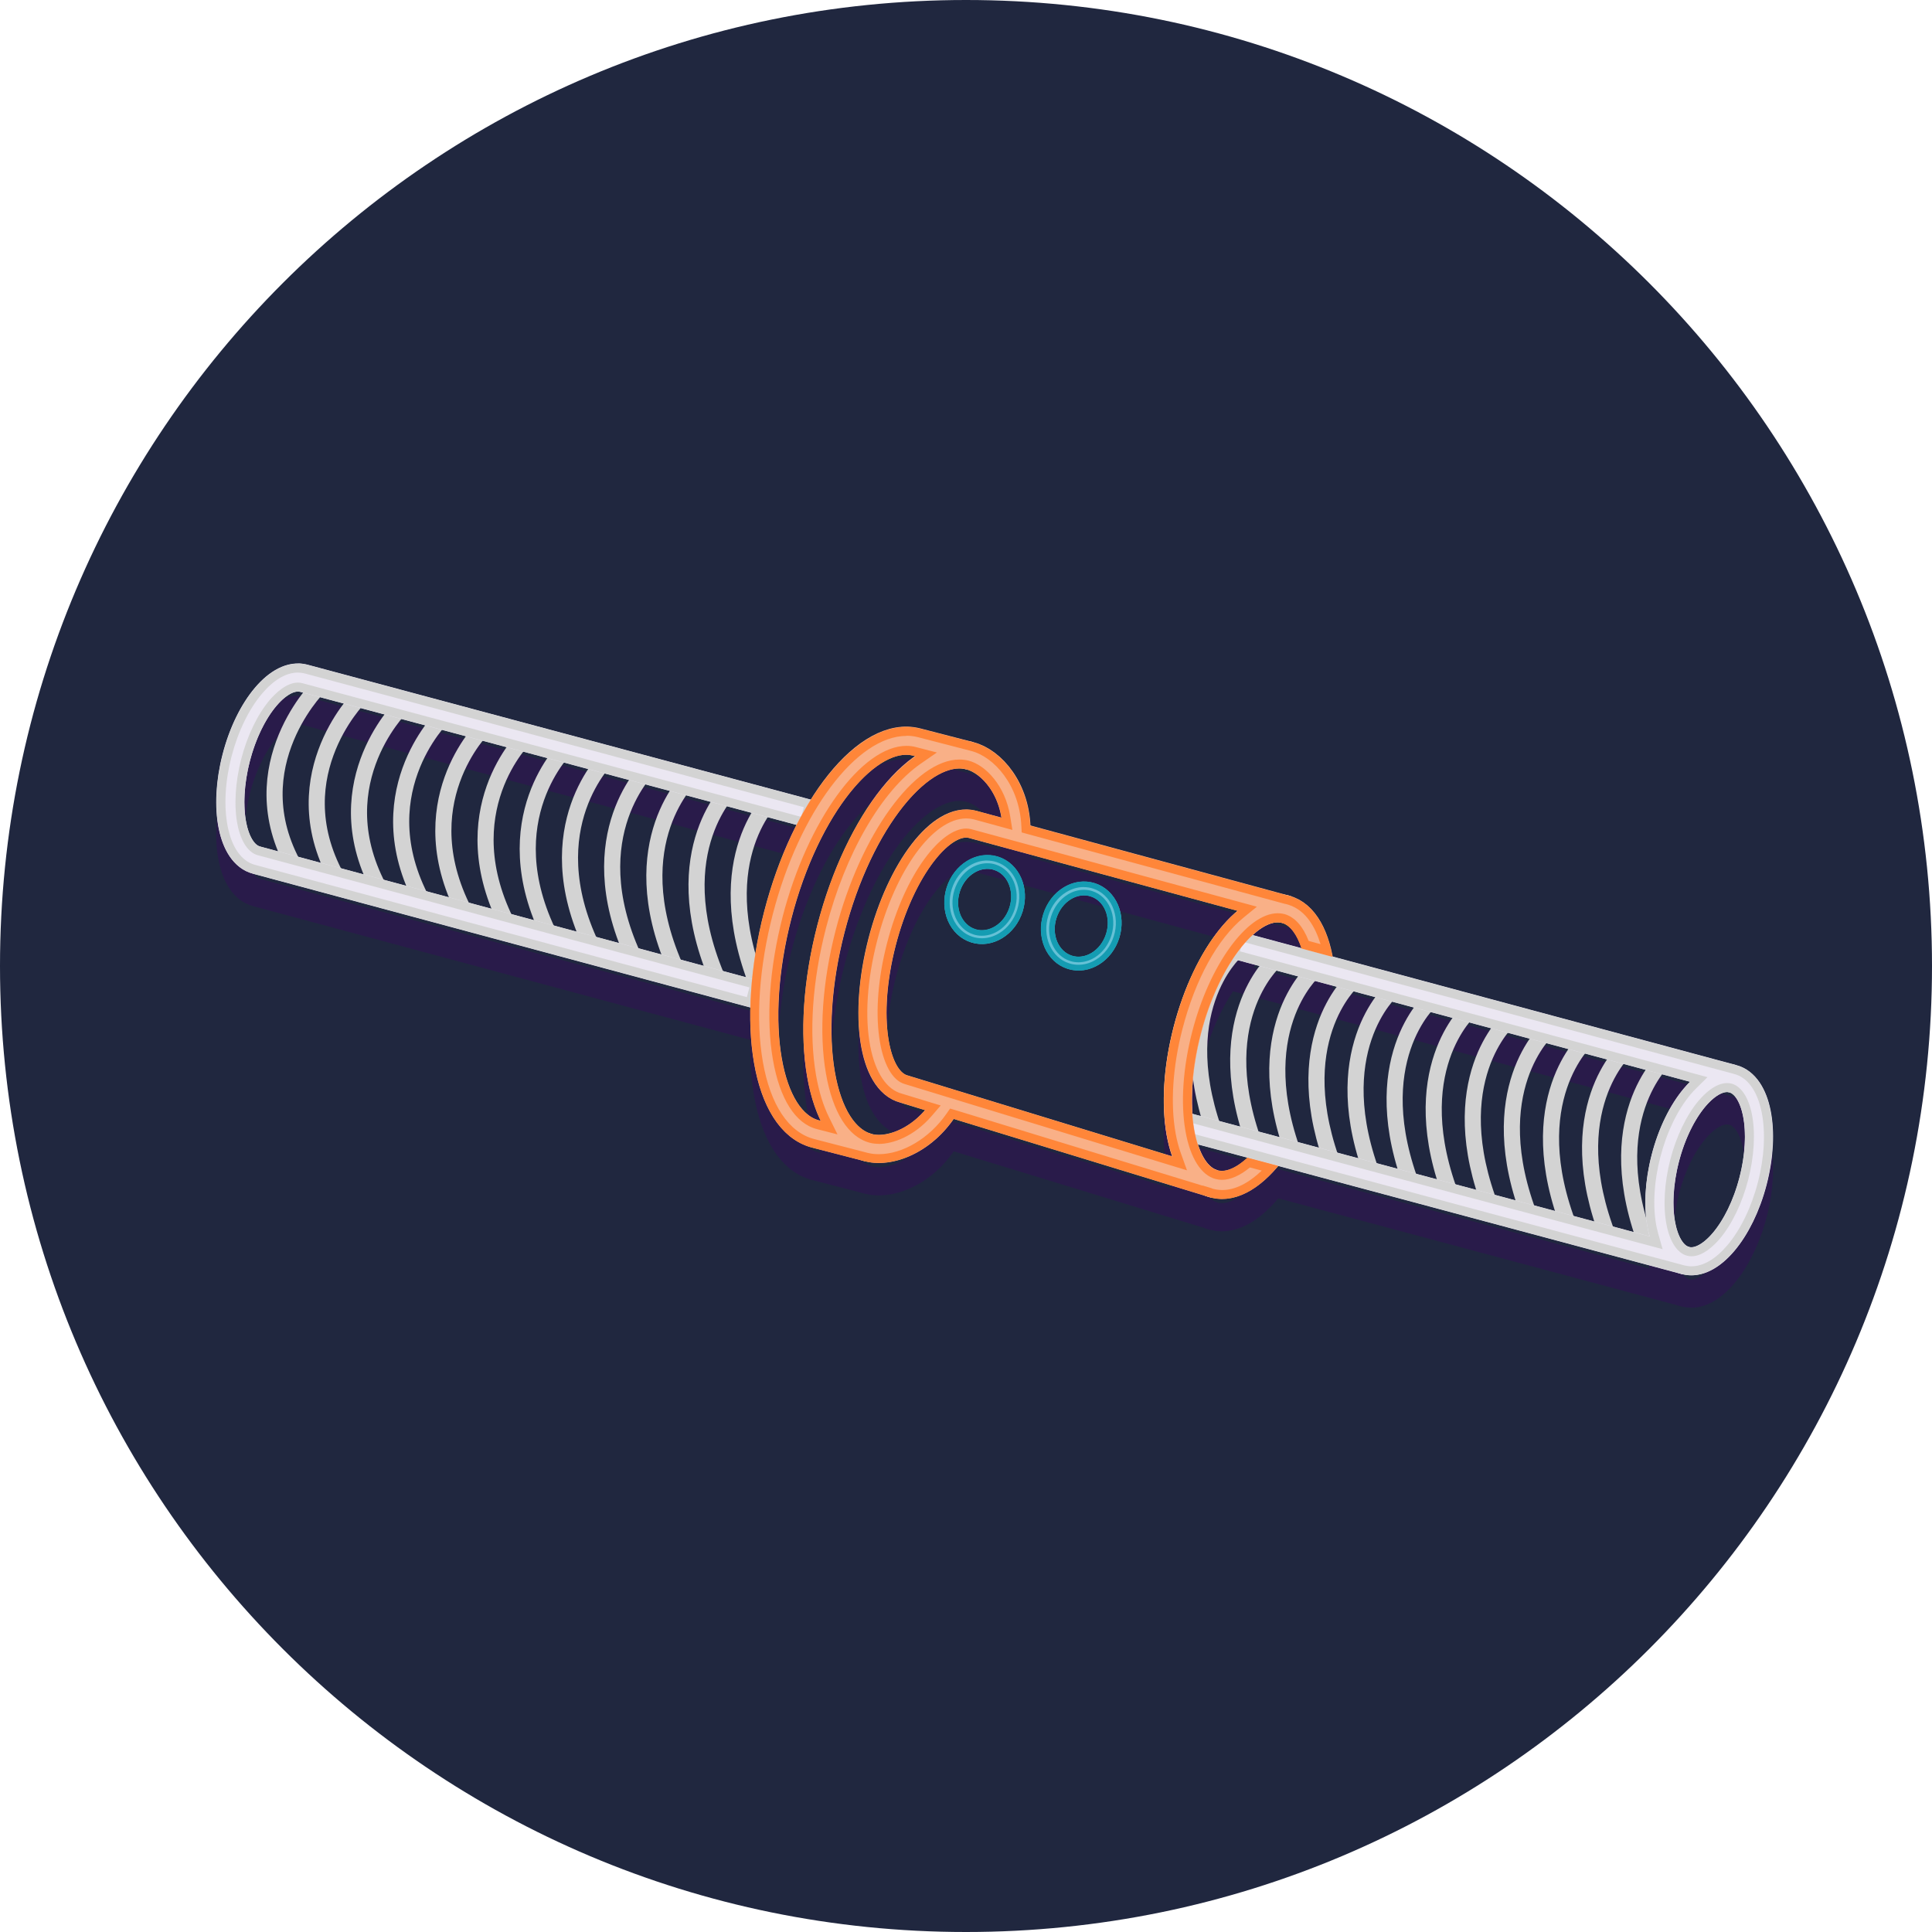 <svg width="240" height="240" viewBox="0 0 240 240" fill="none" xmlns="http://www.w3.org/2000/svg">
<path d="M120 240C186.274 240 240 186.274 240 120C240 53.726 186.274 0 120 0C53.726 0 0 53.726 0 120C0 186.274 53.726 240 120 240Z" fill="#20273F"/>
<path d="M158.224 146.754C155.872 149.97 153.189 151.698 150.847 151.095C146.556 149.99 145.048 141.447 147.49 132.02C149.922 122.593 155.38 115.849 159.671 116.965C162.023 117.578 163.541 120.412 164.023 124.412" stroke="#291B4A" stroke-width="3.5" stroke-miterlimit="10"/>
<path d="M209.4 160.613C206.395 159.839 205.259 154.151 206.867 147.91C208.475 141.668 212.224 137.246 215.239 138.02" stroke="#291B4A" stroke-width="3.5" stroke-miterlimit="10"/>
<path d="M93.983 127.578L32.003 110.905L31.872 110.864C28.867 110.09 27.732 104.402 29.34 98.161C30.948 91.92 34.696 87.498 37.712 88.271L37.832 88.302L100.747 105.166" stroke="#291B4A" stroke-width="3.5" stroke-miterlimit="10"/>
<path d="M146.365 143.719L209.179 160.553L209.4 160.613C212.405 161.387 216.154 156.965 217.772 150.724C219.39 144.482 218.254 138.804 215.239 138.02L214.907 137.93L153.129 121.317" stroke="#291B4A" stroke-width="3.5" stroke-miterlimit="10"/>
<path d="M120.495 97.91L113.892 96.201C107.822 94.633 100.083 104.261 96.616 117.699C93.149 131.136 95.239 143.317 101.309 144.885L107.913 146.593" stroke="#291B4A" stroke-width="3.5" stroke-miterlimit="10"/>
<path d="M117.953 140.503C115.4 145.457 110.716 147.317 107.912 146.593C101.842 145.025 99.742 132.854 103.219 119.407C106.696 105.96 114.435 96.332 120.495 97.91C123.149 98.593 126.274 102.05 126.274 107.246" stroke="#291B4A" stroke-width="3.5" stroke-miterlimit="10"/>
<path d="M150.596 151.015L112.767 139.447L112.314 139.307C108.455 138.312 107.229 130.141 109.571 121.055C111.912 111.97 116.948 105.427 120.807 106.422L121.209 106.533L159.993 117.055" stroke="#291B4A" stroke-width="3.5" stroke-miterlimit="10"/>
<path d="M150.847 151.095C146.556 149.99 145.048 141.447 147.49 132.02C149.922 122.593 155.38 115.849 159.671 116.965" stroke="#291B4A" stroke-width="3.5" stroke-miterlimit="10"/>
<path d="M138.221 116.27C139.009 113.783 137.902 111.214 135.749 110.532C133.595 109.849 131.21 111.312 130.422 113.799C129.634 116.286 130.742 118.855 132.895 119.538C135.049 120.22 137.433 118.757 138.221 116.27Z" stroke="#65C1D6" stroke-width="1.7" stroke-miterlimit="10"/>
<path d="M126.215 112.985C127.003 110.498 125.896 107.929 123.742 107.246C121.589 106.564 119.204 108.027 118.416 110.514C117.628 113.001 118.735 115.57 120.889 116.252C123.043 116.935 125.427 115.472 126.215 112.985Z" stroke="#65C1D6" stroke-width="1.7" stroke-miterlimit="10"/>
<path d="M39.46 85.447C39.46 85.447 28.928 96.091 37.41 109.055" stroke="#D3D3D3" stroke-width="2" stroke-miterlimit="10"/>
<path d="M44.616 86.663C44.616 86.663 34.274 97.025 42.566 110.271" stroke="#D3D3D3" stroke-width="2" stroke-miterlimit="10"/>
<path d="M49.782 87.889C49.782 87.889 39.631 97.97 47.732 111.498" stroke="#D3D3D3" stroke-width="2" stroke-miterlimit="10"/>
<path d="M54.938 89.106C54.938 89.106 44.978 98.905 52.887 112.714" stroke="#D3D3D3" stroke-width="2" stroke-miterlimit="10"/>
<path d="M60.093 90.332C60.093 90.332 50.325 99.849 58.043 113.94" stroke="#D3D3D3" stroke-width="2" stroke-miterlimit="10"/>
<path d="M65.249 91.548C65.249 91.548 55.681 100.784 63.199 115.156" stroke="#D3D3D3" stroke-width="2" stroke-miterlimit="10"/>
<path d="M70.405 92.774C70.405 92.774 61.028 101.729 68.355 116.382" stroke="#D3D3D3" stroke-width="2" stroke-miterlimit="10"/>
<path d="M75.571 93.99C75.571 93.99 66.385 102.663 73.52 117.598" stroke="#D3D3D3" stroke-width="2" stroke-miterlimit="10"/>
<path d="M80.727 95.216C80.727 95.216 71.732 103.608 78.676 118.824" stroke="#D3D3D3" stroke-width="2" stroke-miterlimit="10"/>
<path d="M85.882 96.432C85.882 96.432 77.088 104.533 83.832 120.04" stroke="#D3D3D3" stroke-width="2" stroke-miterlimit="10"/>
<path d="M91.038 97.658C91.038 97.658 82.435 105.477 88.988 121.266" stroke="#D3D3D3" stroke-width="2" stroke-miterlimit="10"/>
<path d="M96.194 98.874C96.194 98.874 87.782 106.412 94.144 122.482" stroke="#D3D3D3" stroke-width="2" stroke-miterlimit="10"/>
<path d="M153.42 118.241C153.42 118.241 144.988 125.759 151.319 141.849" stroke="#D3D3D3" stroke-width="2" stroke-miterlimit="10"/>
<path d="M158.274 119.447C158.274 119.447 149.842 126.965 156.174 143.055" stroke="#D3D3D3" stroke-width="2" stroke-miterlimit="10"/>
<path d="M163.128 120.653C163.128 120.653 154.696 128.171 161.028 144.261" stroke="#D3D3D3" stroke-width="2" stroke-miterlimit="10"/>
<path d="M167.993 121.859C167.993 121.859 159.561 129.377 165.892 145.467" stroke="#D3D3D3" stroke-width="2" stroke-miterlimit="10"/>
<path d="M172.847 123.065C172.847 123.065 164.415 130.583 170.747 146.673" stroke="#D3D3D3" stroke-width="2" stroke-miterlimit="10"/>
<path d="M177.701 124.271C177.701 124.271 169.269 131.789 175.601 147.879" stroke="#D3D3D3" stroke-width="2" stroke-miterlimit="10"/>
<path d="M182.556 125.477C182.556 125.477 174.123 132.995 180.455 149.085" stroke="#D3D3D3" stroke-width="2" stroke-miterlimit="10"/>
<path d="M187.41 126.683C187.41 126.683 178.978 134.201 185.309 150.292" stroke="#D3D3D3" stroke-width="2" stroke-miterlimit="10"/>
<path d="M192.264 127.89C192.264 127.89 183.832 135.407 190.164 151.498" stroke="#D3D3D3" stroke-width="2" stroke-miterlimit="10"/>
<path d="M197.129 129.096C197.129 129.096 188.696 136.613 195.028 152.704" stroke="#D3D3D3" stroke-width="2" stroke-miterlimit="10"/>
<path d="M201.983 130.302C201.983 130.302 193.551 137.819 199.882 153.91" stroke="#D3D3D3" stroke-width="2" stroke-miterlimit="10"/>
<path d="M206.837 131.508C206.837 131.508 198.405 139.025 204.737 155.116" stroke="#D3D3D3" stroke-width="2" stroke-miterlimit="10"/>
<path d="M158.224 142.734C155.872 145.95 153.189 147.679 150.847 147.076C146.556 145.97 145.048 137.427 147.49 128C149.923 118.573 155.38 111.829 159.671 112.945C162.023 113.558 163.541 116.392 164.023 120.392" stroke="#F9B087" stroke-width="3.5" stroke-miterlimit="10"/>
<path d="M209.4 156.593C206.395 155.819 205.259 150.131 206.867 143.889C208.475 137.648 212.224 133.226 215.239 134" stroke="#EBE7F2" stroke-width="3.5" stroke-miterlimit="10"/>
<path d="M93.983 123.558L32.003 106.885L31.872 106.844C28.867 106.07 27.732 100.382 29.34 94.141C30.948 87.9 34.696 83.478 37.712 84.251L37.832 84.281L100.747 101.146" stroke="#EBE7F2" stroke-width="3.5" stroke-miterlimit="10"/>
<path d="M146.365 139.699L209.179 156.533L209.4 156.593C212.405 157.367 216.154 152.945 217.772 146.704C219.39 140.462 218.254 134.784 215.239 134L214.907 133.91L153.129 117.297" stroke="#EBE7F2" stroke-width="3.5" stroke-miterlimit="10"/>
<path d="M210.124 157.859C209.782 157.859 209.44 157.819 209.108 157.729L146.596 140.975L147.209 138.694L205.752 154.382L205.48 153.447C205.4 153.146 205.32 152.834 205.249 152.513C204.737 149.94 204.907 146.774 205.732 143.588C206.556 140.402 207.943 137.548 209.631 135.548C209.872 135.266 210.113 135.005 210.355 134.764L211.038 134.091L153.35 118.573L153.963 116.292L215.541 132.854C217.45 133.347 218.817 135.196 219.39 138.071C219.902 140.643 219.732 143.809 218.907 146.995C218.083 150.181 216.696 153.035 215.008 155.035C213.45 156.885 211.752 157.859 210.113 157.859H210.124ZM214.536 135.096C213.631 135.096 212.495 135.819 211.43 137.076C209.983 138.784 208.737 141.377 208.013 144.181C207.289 146.985 207.119 149.859 207.561 152.05C207.943 153.95 208.716 155.186 209.691 155.437C209.832 155.478 209.963 155.488 210.103 155.488C211.008 155.488 212.134 154.764 213.209 153.498C214.656 151.789 215.902 149.196 216.626 146.392C217.35 143.588 217.521 140.714 217.078 138.523C216.696 136.623 215.923 135.387 214.938 135.126C214.807 135.096 214.676 135.076 214.526 135.076L214.536 135.096Z" fill="#EBE7F2"/>
<path d="M154.355 116.985L215.41 133.407C217.098 133.839 218.314 135.538 218.847 138.191C219.34 140.683 219.179 143.759 218.375 146.864C217.571 149.97 216.224 152.744 214.586 154.683C213.129 156.402 211.591 157.307 210.113 157.307C209.822 157.307 209.531 157.266 209.249 157.196L209.018 157.136L147.269 140.583L147.591 139.377L204.656 154.673L206.536 155.176L206.003 153.297C205.912 152.965 205.842 152.673 205.782 152.402C205.289 149.91 205.45 146.834 206.254 143.729C207.058 140.623 208.405 137.849 210.043 135.91C210.264 135.648 210.495 135.397 210.737 135.166L212.113 133.809L210.254 133.307L154.033 118.181L154.355 116.975M210.113 156.06C211.571 156.06 212.948 154.694 213.641 153.879C215.139 152.111 216.425 149.437 217.169 146.553C217.912 143.668 218.083 140.704 217.631 138.432C217.209 136.312 216.284 134.925 215.098 134.613C214.918 134.563 214.737 134.543 214.546 134.543C213.078 134.543 211.711 135.91 211.018 136.724C209.521 138.493 208.234 141.166 207.49 144.05C206.747 146.935 206.576 149.9 207.028 152.171C207.45 154.291 208.375 155.678 209.581 155.99C209.752 156.03 209.933 156.06 210.113 156.06ZM153.581 115.628L152.676 118.975L209.963 134.382C209.711 134.633 209.45 134.905 209.209 135.196C207.46 137.256 206.033 140.191 205.189 143.457C204.345 146.724 204.174 149.98 204.696 152.623C204.767 152.965 204.847 153.286 204.938 153.598L146.807 138.02L145.912 141.367L208.727 158.201L208.958 158.261C209.34 158.362 209.722 158.412 210.103 158.412C211.892 158.412 213.742 157.367 215.42 155.397C217.169 153.337 218.596 150.402 219.43 147.136C220.274 143.869 220.445 140.613 219.923 137.97C219.309 134.884 217.792 132.874 215.681 132.332L153.561 115.628H153.581ZM210.113 154.955C210.023 154.955 209.933 154.945 209.852 154.925H209.832C209.088 154.724 208.425 153.588 208.103 151.96C207.681 149.839 207.842 147.065 208.546 144.332C209.249 141.598 210.455 139.096 211.852 137.447C212.807 136.322 213.802 135.658 214.536 135.658C214.626 135.658 214.716 135.668 214.807 135.688C215.551 135.879 216.214 137.015 216.536 138.653C216.958 140.774 216.797 143.548 216.093 146.281C215.39 149.015 214.184 151.518 212.787 153.166C211.832 154.302 210.827 154.955 210.103 154.955H210.113Z" fill="#D3D3D3"/>
<path d="M31.561 107.99C29.651 107.498 28.284 105.648 27.711 102.774C27.199 100.201 27.37 97.035 28.194 93.849C29.018 90.663 30.405 87.809 32.093 85.809C33.651 83.96 35.35 82.985 36.988 82.985C37.33 82.985 37.671 83.025 37.993 83.116L100.505 99.869L99.892 102.151L37.39 85.397C37.259 85.367 37.129 85.347 36.988 85.347C36.083 85.347 34.958 86.07 33.892 87.327C32.445 89.035 31.199 91.628 30.475 94.432C29.752 97.236 29.581 100.111 30.023 102.302C30.405 104.201 31.179 105.437 32.164 105.699L93.752 122.261L93.139 124.543L31.561 107.98V107.99Z" fill="#EBE7F2"/>
<path d="M36.998 83.548C37.289 83.548 37.581 83.588 37.862 83.658L38.003 83.698L99.852 100.271L99.531 101.477L37.551 84.864C37.38 84.824 37.199 84.794 37.018 84.794C35.561 84.794 34.184 86.161 33.49 86.975C31.993 88.744 30.706 91.417 29.963 94.302C29.219 97.186 29.048 100.151 29.5 102.422C29.922 104.543 30.847 105.93 32.033 106.241L32.184 106.281L93.098 122.663L92.777 123.869L31.721 107.447C30.033 107.015 28.807 105.317 28.284 102.663C27.792 100.171 27.953 97.096 28.757 93.99C29.561 90.884 30.907 88.111 32.546 86.171C34.003 84.452 35.541 83.548 37.018 83.548M36.998 82.442C35.209 82.442 33.36 83.477 31.681 85.457C29.933 87.518 28.505 90.452 27.671 93.719C26.827 96.985 26.656 100.241 27.179 102.884C27.792 105.97 29.309 107.98 31.43 108.523L93.541 125.226L94.445 121.879L32.465 105.206L32.315 105.166C31.571 104.975 30.907 103.839 30.586 102.201C30.164 100.08 30.325 97.306 31.028 94.573C31.732 91.839 32.938 89.337 34.335 87.688C35.289 86.553 36.284 85.9 37.018 85.9C37.108 85.9 37.199 85.91 37.279 85.93L100.314 102.824L101.209 99.477L38.294 82.613L38.154 82.573C37.772 82.472 37.39 82.422 37.008 82.422L36.998 82.442Z" fill="#D3D3D3"/>
<path d="M120.495 93.889L113.892 92.181C107.822 90.613 100.083 100.241 96.616 113.678C93.149 127.116 95.239 139.297 101.309 140.864L107.913 142.573" stroke="#F9B087" stroke-width="3.5" stroke-miterlimit="10"/>
<path d="M117.953 136.482C115.4 141.437 110.716 143.297 107.912 142.573C101.842 141.005 99.742 128.834 103.219 115.387C106.696 101.94 114.435 92.312 120.495 93.889C123.149 94.573 126.274 98.03 126.274 103.226" stroke="#F9B087" stroke-width="3.5" stroke-miterlimit="10"/>
<path d="M150.596 146.995L112.767 135.427L112.314 135.286C108.455 134.291 107.229 126.121 109.571 117.035C111.912 107.95 116.948 101.407 120.807 102.402L121.209 102.513L159.993 113.035" stroke="#F9B087" stroke-width="3.5" stroke-miterlimit="10"/>
<path d="M150.847 147.076C146.556 145.97 145.048 137.427 147.49 128C149.923 118.573 155.38 111.829 159.671 112.945" stroke="#F9B087" stroke-width="3.5" stroke-miterlimit="10"/>
<path d="M112.606 91.397C113.098 91.397 113.581 91.457 114.043 91.578L120.646 93.287C123.49 94.02 126.636 97.538 126.877 102.603L126.917 103.407L127.691 103.618L159.621 112.282H159.651L159.681 112.292L159.832 112.322C159.832 112.322 159.912 112.342 159.953 112.362L160.033 112.382L160.113 112.412C162.244 113.106 163.41 115.206 164.043 117.287L162.566 116.885C161.872 115.086 160.867 113.95 159.621 113.568L159.47 113.528H159.44L159.41 113.518C159.189 113.468 158.958 113.447 158.727 113.447C154.907 113.447 150.234 119.9 148.103 128.151C146.948 132.623 146.646 137.025 147.269 140.543C147.852 143.839 149.219 146 151.008 146.462C151.249 146.523 151.51 146.563 151.782 146.563C152.857 146.563 154.053 146.03 155.269 145.025L156.737 145.417C155.088 146.995 153.42 147.829 151.832 147.829C151.45 147.829 151.068 147.779 150.716 147.689L150.656 147.669C150.586 147.638 150.515 147.618 150.455 147.588L149.38 147.266V147.287L118.797 137.94L118.023 137.709L117.561 138.372C115.44 141.407 112.144 143.377 109.149 143.377C108.656 143.377 108.184 143.317 107.752 143.206L101.149 141.498C97.963 140.674 95.691 137.246 94.757 131.859C93.852 126.643 94.294 120.141 96.003 113.548C99.269 100.925 106.405 91.417 112.606 91.417M104.043 140.935L102.978 138.774C102.254 137.317 101.721 135.558 101.37 133.558C100.465 128.342 100.907 121.839 102.616 115.246C104.988 106.05 109.51 98.241 114.395 94.854L116.385 93.478L114.043 92.874L113.742 92.794C113.38 92.704 112.998 92.653 112.606 92.653C107.058 92.653 100.304 101.96 97.229 113.849C95.571 120.272 95.139 126.583 96.013 131.628C96.857 136.503 98.797 139.578 101.48 140.261L101.721 140.322L104.053 140.925M109.159 142.101C110.897 142.101 113.541 141.186 115.752 138.613L116.857 137.327L115.239 136.834L112.073 135.87C110.154 135.377 108.747 133.277 108.103 129.96C107.41 126.352 107.711 121.709 108.958 116.875C111.239 108.071 115.892 101.669 120.033 101.669C120.345 101.669 120.656 101.709 120.948 101.779L124.113 102.643L125.762 103.096L125.49 101.407C124.877 97.588 122.425 95.035 120.325 94.493C119.963 94.402 119.581 94.352 119.189 94.352C113.641 94.352 106.887 103.658 103.812 115.548C102.154 121.97 101.721 128.282 102.596 133.327C103.44 138.201 105.38 141.266 108.063 141.96C108.405 142.05 108.767 142.091 109.159 142.091M147.45 145.377L146.706 143.297C146.415 142.503 146.194 141.648 146.033 140.754C145.38 137.065 145.681 132.473 146.887 127.829C148.475 121.679 151.239 116.633 154.475 113.99L156.134 112.633L154.063 112.071L120.646 103.005C120.445 102.955 120.234 102.925 120.013 102.925C116.998 102.925 112.495 108.261 110.184 117.196C109.098 121.387 108.757 125.528 109.219 128.864C109.671 132.141 110.857 134.261 112.425 134.674L112.948 134.834L145.33 144.734L147.44 145.377M112.606 90.292C105.892 90.292 98.405 99.819 94.938 113.256C93.199 119.99 92.747 126.663 93.681 132.03C94.686 137.88 97.249 141.608 100.877 142.553L107.48 144.261C108.003 144.392 108.566 144.462 109.149 144.462C112.204 144.462 115.933 142.623 118.465 138.985L150.093 148.653V148.633C150.204 148.663 150.304 148.724 150.415 148.754C150.877 148.875 151.35 148.935 151.822 148.935C154.134 148.935 156.536 147.518 158.777 144.824L154.968 143.809C153.822 144.875 152.696 145.468 151.762 145.468C151.591 145.468 151.43 145.447 151.269 145.407C149.933 145.066 148.837 143.176 148.335 140.362C147.742 136.995 148.033 132.764 149.149 128.442C151.289 120.151 155.782 114.573 158.696 114.573C158.847 114.573 158.998 114.593 159.149 114.623L159.299 114.663C160.284 114.965 161.118 116.111 161.681 117.829L165.52 118.864C164.767 114.844 162.998 112.231 160.425 111.387L160.365 111.367C160.274 111.337 160.184 111.307 160.083 111.277C160.023 111.256 159.953 111.246 159.892 111.236L127.963 102.573C127.701 96.975 124.214 93.086 120.907 92.231L114.304 90.523C113.742 90.382 113.169 90.302 112.586 90.302L112.606 90.292ZM101.983 139.256L101.742 139.196C99.541 138.623 97.842 135.799 97.088 131.437C96.244 126.543 96.666 120.392 98.284 114.121C101.52 101.608 108.144 93.759 112.586 93.759C112.887 93.759 113.169 93.799 113.45 93.87L113.752 93.95C108.777 97.387 104.073 105.126 101.531 114.975C99.792 121.709 99.34 128.372 100.274 133.749C100.646 135.88 101.219 137.729 101.973 139.267L101.983 139.256ZM109.159 140.995C108.857 140.995 108.586 140.965 108.345 140.895C106.144 140.322 104.445 137.498 103.691 133.136C102.847 128.241 103.269 122.091 104.897 115.819C108.134 103.297 114.757 95.457 119.209 95.457C119.51 95.457 119.792 95.488 120.073 95.568C121.641 95.97 123.872 98.111 124.425 101.588L121.259 100.724C120.857 100.623 120.455 100.573 120.053 100.573C115.42 100.573 110.365 107.106 107.912 116.603C105.239 126.935 106.958 135.689 111.822 136.945L114.938 137.9C113.098 140.03 110.807 140.995 109.179 140.995H109.159ZM145.661 143.679L113.279 133.779L112.747 133.618C110.576 133.055 108.917 126.493 111.249 117.478C113.46 108.925 117.742 104.04 120.013 104.04C120.134 104.04 120.254 104.05 120.365 104.081L153.772 113.146C150.485 115.839 147.51 121.005 145.822 127.568C144.586 132.362 144.274 137.116 144.948 140.955C145.118 141.95 145.37 142.854 145.661 143.679Z" fill="#FF8639"/>
<path d="M134.646 110.201C135.028 110.201 135.42 110.261 135.782 110.382C136.847 110.724 137.701 111.518 138.194 112.613C138.696 113.749 138.757 115.065 138.355 116.312C137.963 117.548 137.179 118.583 136.134 119.216C135.45 119.638 134.706 119.849 133.963 119.849C133.581 119.849 133.189 119.789 132.817 119.668C131.732 119.327 130.867 118.513 130.375 117.387C129.892 116.271 129.842 114.965 130.234 113.729C130.626 112.493 131.41 111.457 132.455 110.824C133.139 110.412 133.882 110.191 134.626 110.191M133.973 119.538C134.656 119.538 135.35 119.337 135.973 118.955C136.948 118.362 137.681 117.387 138.053 116.221C138.807 113.829 137.752 111.347 135.681 110.694C135.35 110.583 134.998 110.533 134.646 110.533C133.963 110.533 133.269 110.734 132.646 111.116C131.671 111.709 130.938 112.683 130.566 113.849C130.194 115.015 130.244 116.231 130.696 117.276C131.149 118.312 131.943 119.065 132.938 119.377C133.269 119.488 133.621 119.538 133.973 119.538ZM134.646 109.498C133.782 109.498 132.907 109.749 132.114 110.241C130.928 110.965 130.033 112.141 129.591 113.538C129.149 114.935 129.209 116.412 129.752 117.689C130.325 119.005 131.34 119.95 132.626 120.362C133.068 120.503 133.521 120.573 133.983 120.573C134.847 120.573 135.711 120.322 136.516 119.829C137.701 119.106 138.596 117.93 139.038 116.533C139.973 113.598 138.606 110.533 136.003 109.709C135.561 109.568 135.108 109.498 134.646 109.498ZM133.973 118.834C133.691 118.834 133.42 118.794 133.149 118.704C132.355 118.452 131.711 117.839 131.34 116.995C130.958 116.101 130.918 115.055 131.239 114.06C131.561 113.055 132.184 112.221 133.018 111.719C133.541 111.397 134.103 111.236 134.656 111.236C134.938 111.236 135.209 111.276 135.48 111.367C137.179 111.9 138.033 113.99 137.39 116.01C137.068 117.015 136.445 117.849 135.611 118.352C135.088 118.673 134.526 118.834 133.973 118.834Z" fill="#149CB2"/>
<path d="M122.646 106.905C123.028 106.905 123.42 106.965 123.782 107.085C124.847 107.427 125.701 108.221 126.194 109.317C126.696 110.452 126.757 111.769 126.355 113.015C125.963 114.251 125.179 115.286 124.134 115.92C123.45 116.342 122.706 116.553 121.963 116.553C121.581 116.553 121.189 116.493 120.817 116.372C119.732 116.03 118.867 115.216 118.375 114.091C117.892 112.975 117.842 111.668 118.234 110.432C118.626 109.196 119.41 108.161 120.455 107.528C121.139 107.116 121.882 106.895 122.626 106.895M121.973 116.241C122.656 116.241 123.35 116.04 123.973 115.658C124.948 115.065 125.681 114.09 126.053 112.925C126.807 110.533 125.752 108.05 123.681 107.397C123.35 107.286 122.998 107.236 122.646 107.236C121.963 107.236 121.269 107.437 120.646 107.819C119.671 108.412 118.938 109.387 118.566 110.553C118.194 111.719 118.244 112.935 118.696 113.98C119.149 115.015 119.943 115.769 120.938 116.08C121.269 116.191 121.621 116.241 121.973 116.241ZM122.646 106.201C121.782 106.201 120.907 106.452 120.113 106.945C118.928 107.668 118.033 108.844 117.591 110.241C117.149 111.638 117.209 113.116 117.752 114.392C118.325 115.709 119.34 116.653 120.626 117.065C121.068 117.206 121.52 117.276 121.983 117.276C122.847 117.276 123.711 117.025 124.515 116.533C125.701 115.809 126.596 114.633 127.038 113.236C127.973 110.302 126.606 107.236 124.003 106.412C123.561 106.271 123.108 106.201 122.646 106.201ZM121.973 115.538C121.691 115.538 121.42 115.498 121.149 115.407C120.355 115.156 119.711 114.543 119.34 113.699C118.958 112.804 118.917 111.759 119.239 110.764C119.561 109.759 120.184 108.925 121.018 108.422C121.541 108.101 122.103 107.94 122.656 107.94C122.938 107.94 123.209 107.98 123.48 108.07C125.179 108.603 126.033 110.694 125.39 112.714C125.068 113.719 124.445 114.553 123.611 115.055C123.088 115.377 122.526 115.538 121.973 115.538Z" fill="#149CB2"/>
</svg>
